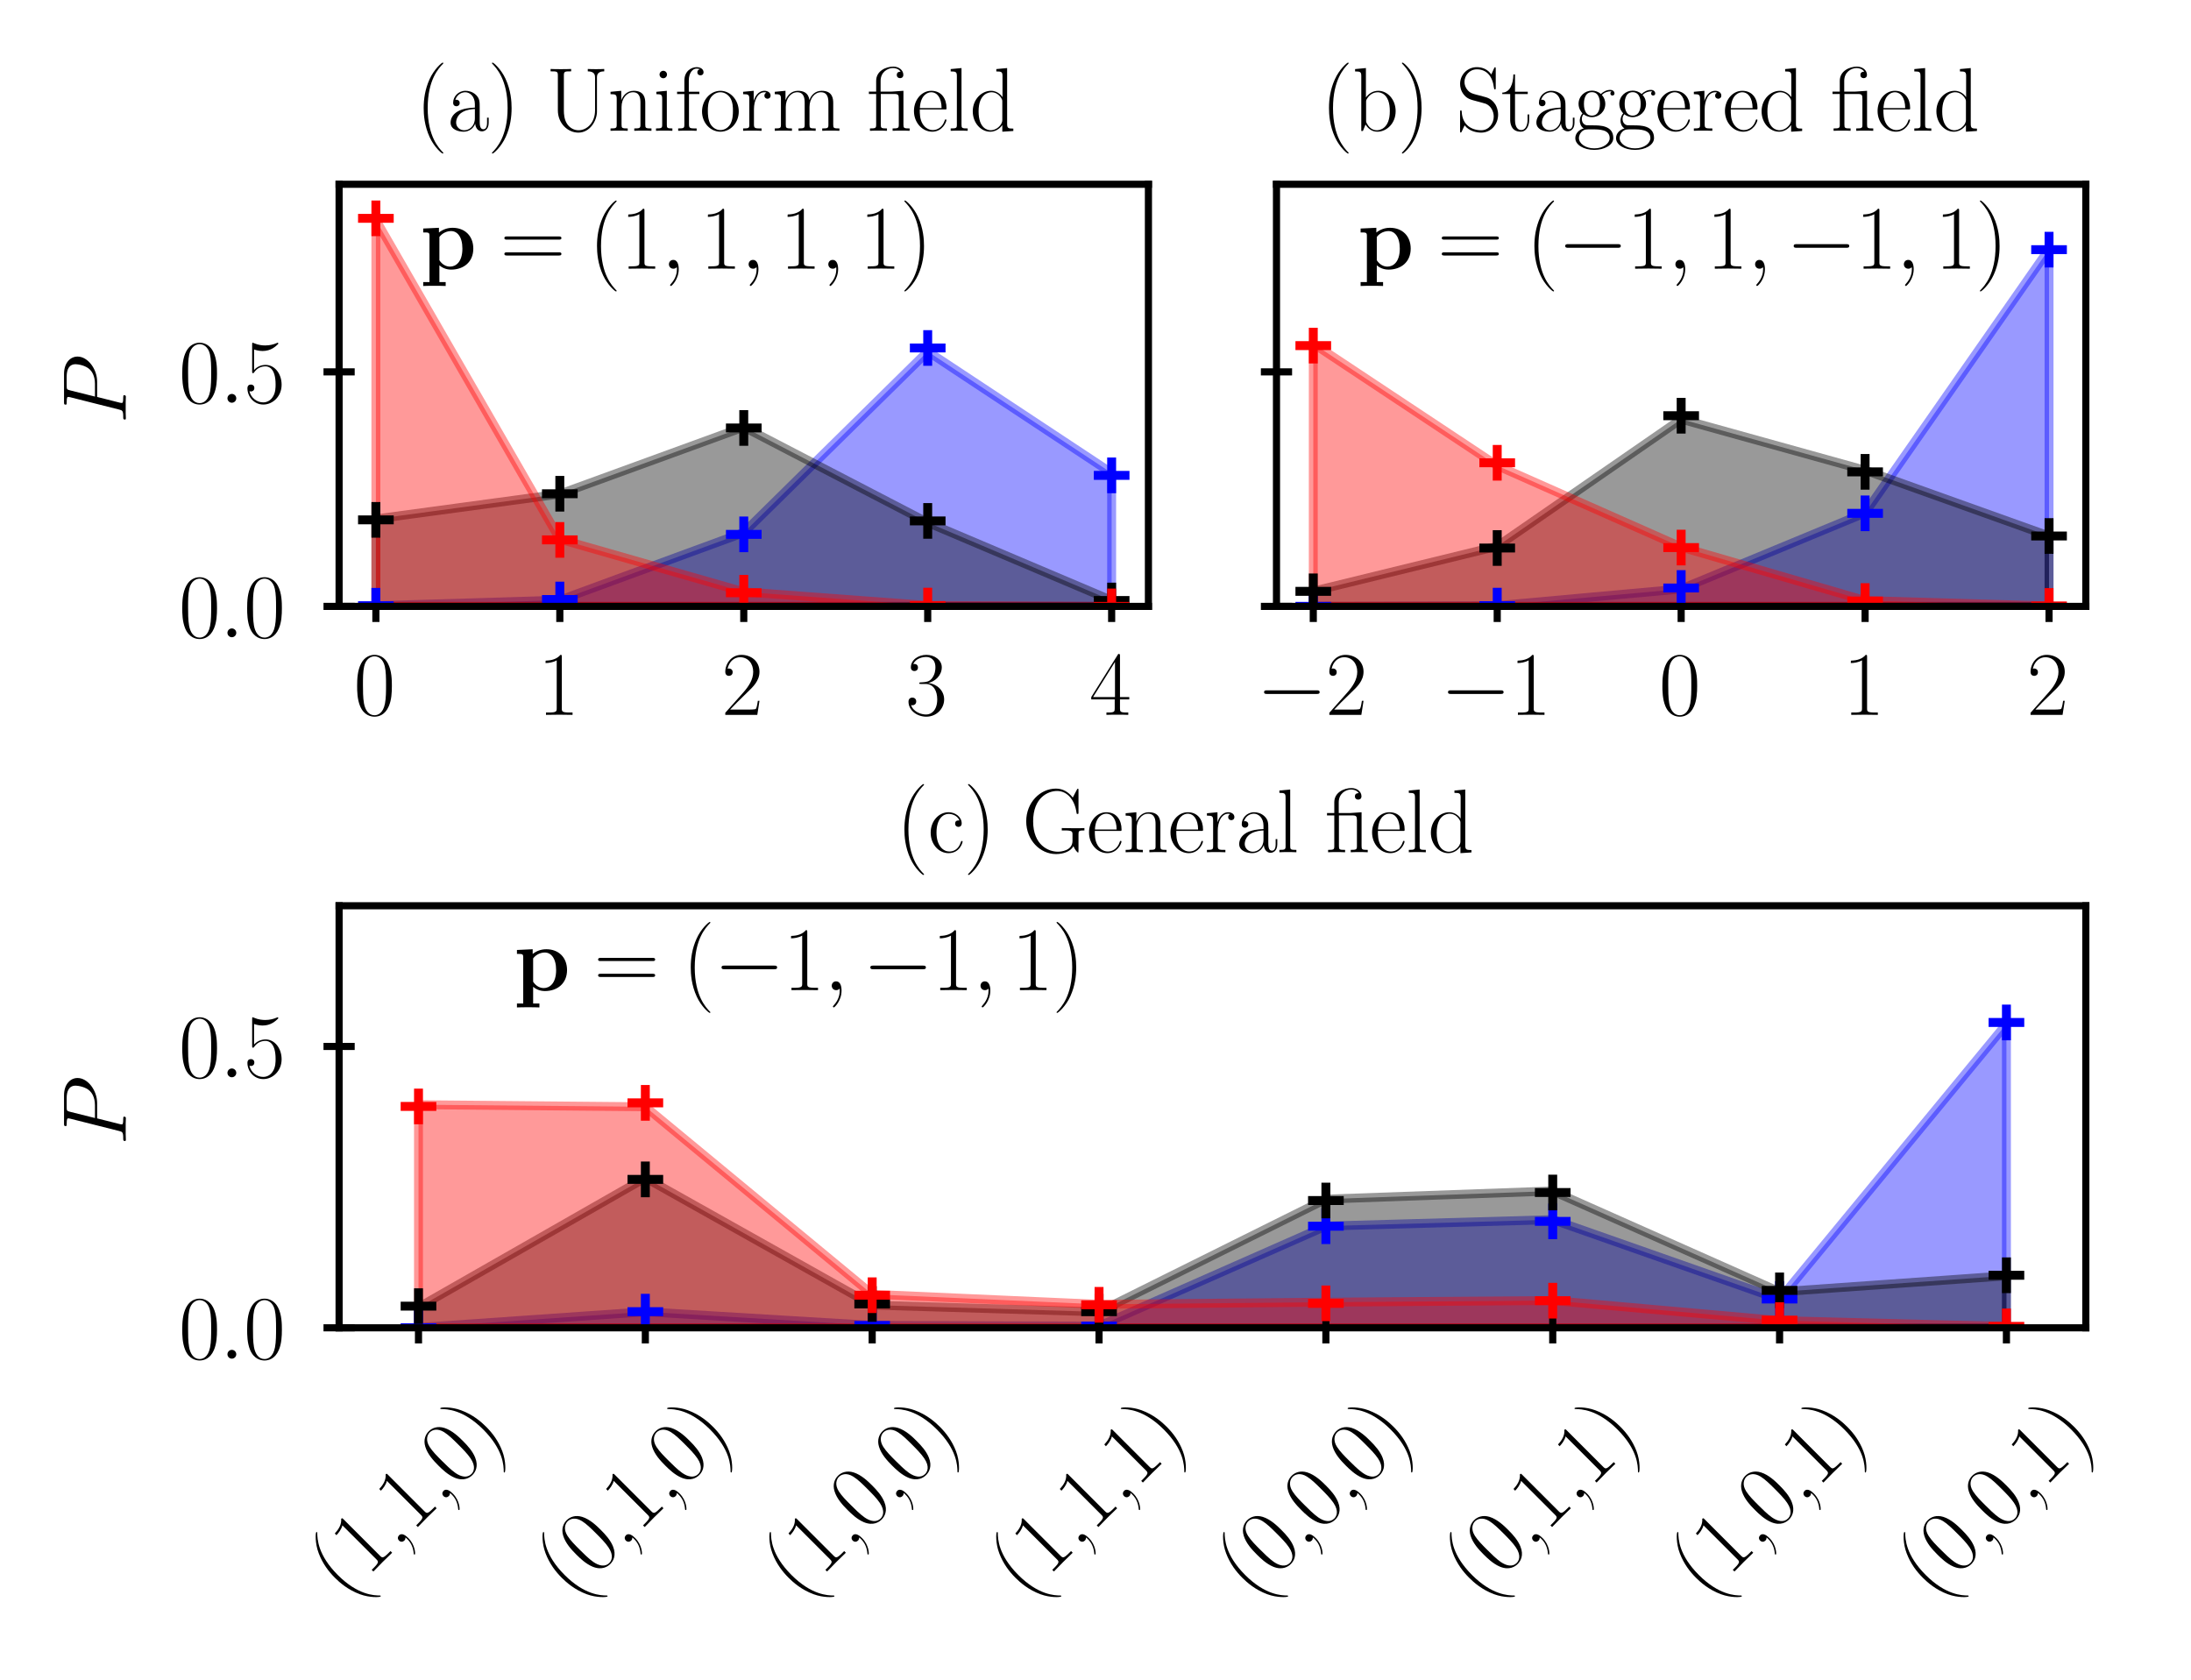 <?xml version="1.0" encoding="utf-8" standalone="no"?>
<!DOCTYPE svg PUBLIC "-//W3C//DTD SVG 1.1//EN"
  "http://www.w3.org/Graphics/SVG/1.1/DTD/svg11.dtd">
<svg xmlns:xlink="http://www.w3.org/1999/xlink" width="245.76pt" height="188.4pt" viewBox="0 0 245.76 188.4" xmlns="http://www.w3.org/2000/svg" version="1.1">
 <defs>
  <style type="text/css">*{stroke-linejoin: round; stroke-linecap: butt}</style>
 </defs>
 <g id="figure_1">
  <g id="patch_1">
   <path d="M 0 188.4 
L 245.76 188.4 
L 245.76 0 
L 0 0 
z
" style="fill: #ffffff"/>
  </g>
  <g id="axes_1">
   <g id="patch_2">
    <path d="M 38.036 68.019 
L 128.817 68.019 
L 128.817 20.672 
L 38.036 20.672 
z
" style="fill: #ffffff"/>
   </g>
   <g id="PolyCollection_1">
    <defs>
     <path id="mf059a225dd" d="M 42.162 -120.38 
L 42.162 -120.454 
L 62.794 -121.082 
L 83.427 -128.657 
L 104.059 -148.976 
L 124.691 -135.34 
L 124.691 -120.38 
L 124.691 -120.38 
L 104.059 -120.38 
L 83.427 -120.38 
L 62.794 -120.38 
L 42.162 -120.38 
z
" style="stroke: #0000ff; stroke-opacity: 0.4"/>
    </defs>
    <g clip-path="url(#pb26a8ac4cb)">
     <use xlink:href="#mf059a225dd" x="0" y="188.4" style="fill: #0000ff; fill-opacity: 0.4; stroke: #0000ff; stroke-opacity: 0.4"/>
    </g>
   </g>
   <g id="PolyCollection_2">
    <defs>
     <path id="mbe76b9f5d0" d="M 42.162 -120.38 
L 42.162 -130.191 
L 62.794 -132.985 
L 83.427 -140.499 
L 104.059 -129.787 
L 124.691 -121.046 
L 124.691 -120.38 
L 124.691 -120.38 
L 104.059 -120.38 
L 83.427 -120.38 
L 62.794 -120.38 
L 42.162 -120.38 
z
" style="stroke: #000000; stroke-opacity: 0.4"/>
    </defs>
    <g clip-path="url(#pb26a8ac4cb)">
     <use xlink:href="#mbe76b9f5d0" x="0" y="188.4" style="fill-opacity: 0.4; stroke: #000000; stroke-opacity: 0.4"/>
    </g>
   </g>
   <g id="PolyCollection_3">
    <defs>
     <path id="m9c0493f51b" d="M 42.162 -120.38 
L 42.162 -163.72 
L 62.794 -127.916 
L 83.427 -122.008 
L 104.059 -120.483 
L 124.691 -120.381 
L 124.691 -120.38 
L 124.691 -120.38 
L 104.059 -120.38 
L 83.427 -120.38 
L 62.794 -120.38 
L 42.162 -120.38 
z
" style="stroke: #ff0000; stroke-opacity: 0.4"/>
    </defs>
    <g clip-path="url(#pb26a8ac4cb)">
     <use xlink:href="#m9c0493f51b" x="0" y="188.4" style="fill: #ff0000; fill-opacity: 0.4; stroke: #ff0000; stroke-opacity: 0.4"/>
    </g>
   </g>
   <g id="matplotlib.axis_1">
    <g id="xtick_1">
     <g id="line2d_1">
      <defs>
       <path id="m33cc7477ae" d="M 0 1.75 
L 0 -1.75 
" style="stroke: #000000; stroke-width: 0.8"/>
      </defs>
      <g>
       <use xlink:href="#m33cc7477ae" x="42.162" y="68.019" style="stroke: #000000; stroke-width: 0.8"/>
      </g>
     </g>
     <g id="text_1">
      <!-- $\mathdefault{0}$ -->
      <g transform="translate(39.672 80.188)scale(0.1 -0.1)">
       <defs>
        <path id="CMR17-30" d="M 2688 2038 
C 2688 2430 2682 3099 2413 3613 
C 2176 4063 1798 4224 1466 4224 
C 1158 4224 768 4082 525 3620 
C 269 3137 243 2539 243 2038 
C 243 1671 250 1112 448 623 
C 723 -39 1216 -128 1466 -128 
C 1760 -128 2208 -7 2470 604 
C 2662 1048 2688 1568 2688 2038 
z
M 1466 -26 
C 1056 -26 813 328 723 816 
C 653 1196 653 1749 653 2109 
C 653 2604 653 3015 736 3407 
C 858 3954 1216 4121 1466 4121 
C 1728 4121 2067 3947 2189 3420 
C 2272 3054 2278 2623 2278 2109 
C 2278 1691 2278 1176 2202 797 
C 2067 96 1690 -26 1466 -26 
z
" transform="scale(0.016)"/>
       </defs>
       <use xlink:href="#CMR17-30" transform="scale(0.996)"/>
      </g>
     </g>
    </g>
    <g id="xtick_2">
     <g id="line2d_2">
      <g>
       <use xlink:href="#m33cc7477ae" x="62.794" y="68.019" style="stroke: #000000; stroke-width: 0.8"/>
      </g>
     </g>
     <g id="text_2">
      <!-- $\mathdefault{1}$ -->
      <g transform="translate(60.304 80.188)scale(0.1 -0.1)">
       <defs>
        <path id="CMR17-31" d="M 1702 4083 
C 1702 4217 1696 4224 1606 4224 
C 1357 3927 979 3833 621 3820 
C 602 3820 570 3820 563 3808 
C 557 3795 557 3782 557 3648 
C 755 3648 1088 3686 1344 3839 
L 1344 467 
C 1344 243 1331 166 781 166 
L 589 166 
L 589 0 
C 896 6 1216 12 1523 12 
C 1830 12 2150 6 2458 0 
L 2458 166 
L 2266 166 
C 1715 166 1702 236 1702 467 
L 1702 4083 
z
" transform="scale(0.016)"/>
       </defs>
       <use xlink:href="#CMR17-31" transform="scale(0.996)"/>
      </g>
     </g>
    </g>
    <g id="xtick_3">
     <g id="line2d_3">
      <g>
       <use xlink:href="#m33cc7477ae" x="83.427" y="68.019" style="stroke: #000000; stroke-width: 0.8"/>
      </g>
     </g>
     <g id="text_3">
      <!-- $\mathdefault{2}$ -->
      <g transform="translate(80.936 80.188)scale(0.1 -0.1)">
       <defs>
        <path id="CMR17-32" d="M 2669 990 
L 2554 990 
C 2490 537 2438 460 2413 422 
C 2381 371 1920 371 1830 371 
L 602 371 
C 832 620 1280 1073 1824 1596 
C 2214 1966 2669 2400 2669 3033 
C 2669 3788 2067 4224 1395 4224 
C 691 4224 262 3603 262 3027 
C 262 2777 448 2745 525 2745 
C 589 2745 781 2783 781 3007 
C 781 3206 614 3264 525 3264 
C 486 3264 448 3257 422 3244 
C 544 3788 915 4057 1306 4057 
C 1862 4057 2227 3616 2227 3033 
C 2227 2477 1901 1998 1536 1583 
L 262 147 
L 262 0 
L 2515 0 
L 2669 990 
z
" transform="scale(0.016)"/>
       </defs>
       <use xlink:href="#CMR17-32" transform="scale(0.996)"/>
      </g>
     </g>
    </g>
    <g id="xtick_4">
     <g id="line2d_4">
      <g>
       <use xlink:href="#m33cc7477ae" x="104.059" y="68.019" style="stroke: #000000; stroke-width: 0.8"/>
      </g>
     </g>
     <g id="text_4">
      <!-- $\mathdefault{3}$ -->
      <g transform="translate(101.568 80.188)scale(0.1 -0.1)">
       <defs>
        <path id="CMR17-33" d="M 1414 2176 
C 1984 2176 2234 1673 2234 1094 
C 2234 322 1824 25 1453 25 
C 1114 25 563 193 390 691 
C 422 678 454 678 486 678 
C 640 678 755 780 755 947 
C 755 1132 614 1216 486 1216 
C 378 1216 211 1164 211 927 
C 211 335 787 -128 1466 -128 
C 2176 -128 2720 432 2720 1087 
C 2720 1718 2208 2176 1600 2246 
C 2086 2347 2554 2776 2554 3353 
C 2554 3856 2048 4224 1472 4224 
C 890 4224 378 3862 378 3347 
C 378 3123 544 3084 627 3084 
C 762 3084 877 3167 877 3334 
C 877 3500 762 3584 627 3584 
C 602 3584 570 3584 544 3571 
C 730 3999 1235 4076 1459 4076 
C 1683 4076 2106 3966 2106 3347 
C 2106 3167 2080 2851 1862 2574 
C 1670 2329 1453 2316 1242 2297 
C 1210 2297 1062 2284 1037 2284 
C 992 2278 966 2272 966 2227 
C 966 2182 973 2176 1101 2176 
L 1414 2176 
z
" transform="scale(0.016)"/>
       </defs>
       <use xlink:href="#CMR17-33" transform="scale(0.996)"/>
      </g>
     </g>
    </g>
    <g id="xtick_5">
     <g id="line2d_5">
      <g>
       <use xlink:href="#m33cc7477ae" x="124.691" y="68.019" style="stroke: #000000; stroke-width: 0.8"/>
      </g>
     </g>
     <g id="text_5">
      <!-- $\mathdefault{4}$ -->
      <g transform="translate(122.2 80.188)scale(0.1 -0.1)">
       <defs>
        <path id="CMR17-34" d="M 2150 4147 
C 2150 4281 2144 4288 2029 4288 
L 128 1254 
L 128 1088 
L 1779 1088 
L 1779 460 
C 1779 230 1766 166 1318 166 
L 1197 166 
L 1197 0 
C 1402 12 1747 12 1965 12 
C 2182 12 2528 12 2733 0 
L 2733 166 
L 2611 166 
C 2163 166 2150 230 2150 460 
L 2150 1088 
L 2803 1088 
L 2803 1254 
L 2150 1254 
L 2150 4147 
z
M 1798 3723 
L 1798 1254 
L 256 1254 
L 1798 3723 
z
" transform="scale(0.016)"/>
       </defs>
       <use xlink:href="#CMR17-34" transform="scale(0.996)"/>
      </g>
     </g>
    </g>
   </g>
   <g id="matplotlib.axis_2">
    <g id="ytick_1">
     <g id="line2d_6">
      <defs>
       <path id="mbac6b573d6" d="M 1.75 0 
L -1.75 -0 
" style="stroke: #000000; stroke-width: 0.8"/>
      </defs>
      <g>
       <use xlink:href="#mbac6b573d6" x="38.036" y="68.019" style="stroke: #000000; stroke-width: 0.8"/>
      </g>
     </g>
     <g id="text_6">
      <!-- $\mathdefault{0.0}$ -->
      <g transform="translate(20.056 71.479)scale(0.1 -0.1)">
       <defs>
        <path id="CMMI12-3a" d="M 1178 307 
C 1178 492 1024 620 870 620 
C 685 620 557 467 557 313 
C 557 128 710 0 864 0 
C 1050 0 1178 153 1178 307 
z
" transform="scale(0.016)"/>
       </defs>
       <use xlink:href="#CMR17-30" transform="scale(0.996)"/>
       <use xlink:href="#CMMI12-3a" transform="translate(45.69 0)scale(0.996)"/>
       <use xlink:href="#CMR17-30" transform="translate(72.788 0)scale(0.996)"/>
      </g>
     </g>
    </g>
    <g id="ytick_2">
     <g id="line2d_7">
      <g>
       <use xlink:href="#mbac6b573d6" x="38.036" y="41.715" style="stroke: #000000; stroke-width: 0.8"/>
      </g>
     </g>
     <g id="text_7">
      <!-- $\mathdefault{0.5}$ -->
      <g transform="translate(20.056 45.175)scale(0.1 -0.1)">
       <defs>
        <path id="CMR17-35" d="M 730 3750 
C 794 3724 1056 3641 1325 3641 
C 1920 3641 2246 3961 2432 4140 
C 2432 4191 2432 4224 2394 4224 
C 2387 4224 2374 4224 2323 4198 
C 2099 4102 1837 4032 1517 4032 
C 1325 4032 1037 4055 723 4191 
C 653 4224 640 4224 634 4224 
C 602 4224 595 4217 595 4090 
L 595 2231 
C 595 2113 595 2080 659 2080 
C 691 2080 704 2093 736 2139 
C 941 2435 1222 2560 1542 2560 
C 1766 2560 2246 2415 2246 1293 
C 2246 1087 2246 716 2054 422 
C 1894 159 1645 25 1370 25 
C 947 25 518 319 403 812 
C 429 806 480 793 506 793 
C 589 793 749 838 749 1036 
C 749 1209 627 1280 506 1280 
C 358 1280 262 1190 262 1011 
C 262 454 704 -128 1382 -128 
C 2042 -128 2669 441 2669 1267 
C 2669 2054 2170 2662 1549 2662 
C 1222 2662 947 2540 730 2304 
L 730 3750 
z
" transform="scale(0.016)"/>
       </defs>
       <use xlink:href="#CMR17-30" transform="scale(0.996)"/>
       <use xlink:href="#CMMI12-3a" transform="translate(45.69 0)scale(0.996)"/>
       <use xlink:href="#CMR17-35" transform="translate(72.788 0)scale(0.996)"/>
      </g>
     </g>
    </g>
    <g id="text_8">
     <!-- $P$ -->
     <g transform="translate(14.118 47.544)rotate(-90)scale(0.1 -0.1)">
      <defs>
       <path id="CMMI12-50" d="M 1894 2022 
L 2970 2022 
C 3853 2022 4736 2673 4736 3400 
C 4736 3898 4314 4352 3507 4352 
L 1530 4352 
C 1408 4352 1350 4352 1350 4230 
C 1350 4166 1408 4166 1504 4166 
C 1894 4166 1894 4115 1894 4045 
C 1894 4032 1894 3994 1869 3898 
L 1005 471 
C 947 249 934 185 486 185 
C 365 185 301 185 301 70 
C 301 0 358 0 397 0 
C 518 0 646 12 768 12 
L 1517 12 
C 1638 12 1773 0 1894 0 
C 1946 0 2016 0 2016 121 
C 2016 185 1958 185 1862 185 
C 1478 185 1472 230 1472 293 
C 1472 325 1478 369 1485 401 
L 1894 2022 
z
M 2355 3917 
C 2413 4153 2438 4166 2688 4166 
L 3322 4166 
C 3802 4166 4198 4013 4198 3534 
C 4198 3369 4115 2826 3821 2533 
C 3712 2418 3405 2176 2822 2176 
L 1920 2176 
L 2355 3917 
z
" transform="scale(0.016)"/>
      </defs>
      <use xlink:href="#CMMI12-50" transform="scale(0.996)"/>
     </g>
    </g>
   </g>
   <g id="line2d_8">
    <defs>
     <path id="m1fe130c45f" d="M -2 0 
L 2 0 
M 0 2 
L 0 -2 
" style="stroke: #0000ff"/>
    </defs>
    <g clip-path="url(#pb26a8ac4cb)">
     <use xlink:href="#m1fe130c45f" x="42.162" y="67.946" style="fill: #0000ff; stroke: #0000ff"/>
     <use xlink:href="#m1fe130c45f" x="62.794" y="67.246" style="fill: #0000ff; stroke: #0000ff"/>
     <use xlink:href="#m1fe130c45f" x="83.427" y="59.941" style="fill: #0000ff; stroke: #0000ff"/>
     <use xlink:href="#m1fe130c45f" x="104.059" y="39.032" style="fill: #0000ff; stroke: #0000ff"/>
     <use xlink:href="#m1fe130c45f" x="124.691" y="53.323" style="fill: #0000ff; stroke: #0000ff"/>
    </g>
   </g>
   <g id="line2d_9">
    <defs>
     <path id="me89ec39d6c" d="M -2 0 
L 2 0 
M 0 2 
L 0 -2 
" style="stroke: #000000"/>
    </defs>
    <g clip-path="url(#pb26a8ac4cb)">
     <use xlink:href="#me89ec39d6c" x="42.162" y="58.313" style="stroke: #000000"/>
     <use xlink:href="#me89ec39d6c" x="62.794" y="55.383" style="stroke: #000000"/>
     <use xlink:href="#me89ec39d6c" x="83.427" y="48.005" style="stroke: #000000"/>
     <use xlink:href="#me89ec39d6c" x="104.059" y="58.432" style="stroke: #000000"/>
     <use xlink:href="#me89ec39d6c" x="124.691" y="67.357" style="stroke: #000000"/>
    </g>
   </g>
   <g id="line2d_10">
    <defs>
     <path id="m1c5ae52594" d="M -2 0 
L 2 0 
M 0 2 
L 0 -2 
" style="stroke: #ff0000"/>
    </defs>
    <g clip-path="url(#pb26a8ac4cb)">
     <use xlink:href="#m1c5ae52594" x="42.162" y="24.491" style="fill: #ff0000; stroke: #ff0000"/>
     <use xlink:href="#m1c5ae52594" x="62.794" y="60.56" style="fill: #ff0000; stroke: #ff0000"/>
     <use xlink:href="#m1c5ae52594" x="83.427" y="66.489" style="fill: #ff0000; stroke: #ff0000"/>
     <use xlink:href="#m1c5ae52594" x="104.059" y="67.93" style="fill: #ff0000; stroke: #ff0000"/>
     <use xlink:href="#m1c5ae52594" x="124.691" y="68.019" style="fill: #ff0000; stroke: #ff0000"/>
    </g>
   </g>
   <g id="patch_3">
    <path d="M 38.036 68.019 
L 38.036 20.672 
" style="fill: none; stroke: #000000; stroke-width: 0.8; stroke-linejoin: miter; stroke-linecap: square"/>
   </g>
   <g id="patch_4">
    <path d="M 128.817 68.019 
L 128.817 20.672 
" style="fill: none; stroke: #000000; stroke-width: 0.8; stroke-linejoin: miter; stroke-linecap: square"/>
   </g>
   <g id="patch_5">
    <path d="M 38.036 68.019 
L 128.817 68.019 
" style="fill: none; stroke: #000000; stroke-width: 0.8; stroke-linejoin: miter; stroke-linecap: square"/>
   </g>
   <g id="patch_6">
    <path d="M 38.036 20.672 
L 128.817 20.672 
" style="fill: none; stroke: #000000; stroke-width: 0.8; stroke-linejoin: miter; stroke-linecap: square"/>
   </g>
   <g id="text_9">
    <!-- $\mathbf{p} = (1, 1, 1, 1)$ -->
    <g transform="translate(47.114 30.141)scale(0.1 -0.1)">
     <defs>
      <path id="CMBX12-70" d="M 1805 -941 
L 1363 -941 
L 1363 237 
C 1523 96 1805 -64 2189 -64 
C 3066 -64 3750 470 3750 1414 
C 3750 2306 3155 2880 2291 2880 
C 1914 2880 1587 2751 1331 2546 
L 1331 2880 
L 224 2828 
L 224 2552 
C 621 2552 666 2552 666 2300 
L 666 -941 
L 224 -941 
L 224 -1216 
C 371 -1204 832 -1204 1011 -1204 
C 1190 -1204 1658 -1204 1805 -1216 
L 1805 -941 
z
M 1363 2235 
C 1600 2546 1939 2649 2189 2649 
C 2605 2649 2982 2268 2982 1414 
C 2982 476 2522 147 2112 147 
C 1837 147 1562 289 1363 593 
L 1363 2235 
z
" transform="scale(0.016)"/>
      <path id="CMR17-3d" d="M 4115 2048 
C 4211 2048 4307 2048 4307 2156 
C 4307 2272 4198 2272 4090 2272 
L 512 2272 
C 403 2272 294 2272 294 2156 
C 294 2048 390 2048 486 2048 
L 4115 2048 
z
M 4090 927 
C 4198 927 4307 927 4307 1043 
C 4307 1152 4211 1152 4115 1152 
L 486 1152 
C 390 1152 294 1152 294 1043 
C 294 927 403 927 512 927 
L 4090 927 
z
" transform="scale(0.016)"/>
      <path id="CMR17-28" d="M 1958 -1562 
C 1958 -1556 1958 -1543 1939 -1524 
C 1645 -1223 858 -403 858 1596 
C 858 3595 1632 4408 1946 4729 
C 1946 4735 1958 4748 1958 4767 
C 1958 4787 1939 4800 1914 4800 
C 1843 4800 1299 4325 986 3620 
C 666 2909 576 2218 576 1603 
C 576 1141 621 360 1005 -467 
C 1312 -1133 1837 -1600 1914 -1600 
C 1946 -1600 1958 -1588 1958 -1562 
z
" transform="scale(0.016)"/>
      <path id="CMMI12-3b" d="M 1248 -26 
C 1248 345 1126 620 864 620 
C 659 620 557 454 557 313 
C 557 172 653 0 870 0 
C 954 0 1024 25 1082 83 
C 1094 96 1101 96 1107 96 
C 1120 96 1120 6 1120 -26 
C 1120 -233 1082 -642 710 -1051 
C 640 -1127 640 -1140 640 -1152 
C 640 -1184 672 -1216 704 -1216 
C 755 -1216 1248 -749 1248 -26 
z
" transform="scale(0.016)"/>
      <path id="CMR17-29" d="M 1683 1596 
C 1683 2057 1638 2839 1254 3665 
C 947 4332 422 4800 346 4800 
C 326 4800 301 4793 301 4761 
C 301 4748 307 4742 314 4729 
C 621 4408 1402 3595 1402 1603 
C 1402 -396 627 -1210 314 -1530 
C 307 -1543 301 -1549 301 -1562 
C 301 -1594 326 -1600 346 -1600 
C 416 -1600 960 -1127 1274 -422 
C 1594 289 1683 981 1683 1596 
z
" transform="scale(0.016)"/>
     </defs>
     <use xlink:href="#CMBX12-70" transform="scale(0.996)"/>
     <use xlink:href="#CMR17-3d" transform="translate(89.941 0)scale(0.996)"/>
     <use xlink:href="#CMR17-28" transform="translate(189.329 0)scale(0.996)"/>
     <use xlink:href="#CMR17-31" transform="translate(224.61 0)scale(0.996)"/>
     <use xlink:href="#CMMI12-3b" transform="translate(270.301 0)scale(0.996)"/>
     <use xlink:href="#CMR17-31" transform="translate(314.002 0)scale(0.996)"/>
     <use xlink:href="#CMMI12-3b" transform="translate(359.693 0)scale(0.996)"/>
     <use xlink:href="#CMR17-31" transform="translate(403.394 0)scale(0.996)"/>
     <use xlink:href="#CMMI12-3b" transform="translate(449.085 0)scale(0.996)"/>
     <use xlink:href="#CMR17-31" transform="translate(492.786 0)scale(0.996)"/>
     <use xlink:href="#CMR17-29" transform="translate(538.477 0)scale(0.996)"/>
    </g>
   </g>
   <g id="text_10">
    <!-- (a) Uniform field -->
    <g transform="translate(46.606 14.672)scale(0.1 -0.1)">
     <defs>
      <path id="CMR17-61" d="M 2304 1656 
C 2304 2048 2304 2275 2035 2534 
C 1798 2751 1523 2816 1306 2816 
C 800 2816 435 2408 435 1977 
C 435 1740 627 1728 666 1728 
C 749 1728 896 1779 896 1958 
C 896 2118 774 2188 666 2188 
C 640 2188 608 2182 589 2176 
C 723 2594 1069 2713 1293 2713 
C 1613 2713 1965 2421 1965 1875 
L 1965 1632 
C 1587 1619 1133 1568 774 1373 
C 371 1147 256 822 256 576 
C 256 77 832 -64 1171 -64 
C 1523 -64 1850 135 1990 505 
C 2003 219 2182 -39 2464 -39 
C 2598 -39 2938 51 2938 563 
L 2938 926 
L 2822 926 
L 2822 557 
C 2822 161 2650 109 2566 109 
C 2304 109 2304 446 2304 732 
L 2304 1656 
z
M 1965 887 
C 1965 323 1568 38 1216 38 
C 896 38 646 278 646 576 
C 646 771 730 1114 1101 1322 
C 1408 1497 1760 1523 1965 1536 
L 1965 887 
z
" transform="scale(0.016)"/>
      <path id="CMR17-55" d="M 3456 1442 
C 3456 583 2899 38 2291 38 
C 1965 38 1670 211 1491 480 
C 1286 788 1261 1185 1261 1410 
L 1261 3897 
C 1261 4185 1331 4185 1773 4185 
L 1773 4352 
C 1587 4339 1248 4339 1050 4339 
C 851 4339 512 4339 326 4352 
L 326 4185 
C 768 4185 838 4185 838 3897 
L 838 1442 
C 838 519 1536 -128 2278 -128 
C 3110 -128 3590 724 3590 1352 
L 3590 3788 
C 3590 4147 3917 4185 4102 4185 
L 4102 4352 
C 3955 4339 3686 4339 3526 4339 
C 3366 4339 3091 4339 2944 4352 
L 2944 4185 
C 3456 4185 3456 3884 3456 3724 
L 3456 1442 
z
" transform="scale(0.016)"/>
      <path id="CMR17-6e" d="M 2656 1954 
C 2656 2282 2592 2816 1837 2816 
C 1331 2816 1069 2424 973 2166 
L 966 2166 
L 966 2816 
L 211 2745 
L 211 2578 
C 589 2578 646 2540 646 2231 
L 646 443 
C 646 198 621 166 211 166 
L 211 0 
C 365 12 646 12 813 12 
C 979 12 1267 12 1421 0 
L 1421 166 
C 1011 166 986 192 986 443 
L 986 1678 
C 986 2269 1344 2713 1792 2713 
C 2266 2713 2317 2289 2317 1980 
L 2317 443 
C 2317 198 2291 166 1882 166 
L 1882 0 
C 2035 12 2317 12 2483 12 
C 2650 12 2938 12 3091 0 
L 3091 166 
C 2682 166 2656 192 2656 443 
L 2656 1954 
z
" transform="scale(0.016)"/>
      <path id="CMR17-69" d="M 992 3961 
C 992 4102 877 4224 730 4224 
C 589 4224 467 4108 467 3961 
C 467 3820 582 3699 730 3699 
C 870 3699 992 3814 992 3961 
z
M 243 2745 
L 243 2579 
C 602 2579 653 2540 653 2231 
L 653 443 
C 653 198 627 166 218 166 
L 218 0 
C 371 12 646 12 806 12 
C 960 12 1222 12 1370 0 
L 1370 166 
C 992 166 979 205 979 436 
L 979 2816 
L 243 2745 
z
" transform="scale(0.016)"/>
      <path id="CMR17-66" d="M 979 2585 
L 1709 2585 
L 1709 2752 
L 966 2752 
L 966 3539 
C 966 4076 1235 4377 1510 4377 
C 1594 4377 1690 4363 1754 4339 
C 1702 4326 1568 4281 1568 4121 
C 1568 3955 1696 3904 1786 3904 
C 1875 3904 2003 3955 2003 4121 
C 2003 4353 1773 4480 1517 4480 
C 1152 4480 653 4211 653 3526 
L 653 2752 
L 141 2752 
L 141 2585 
L 653 2585 
L 653 441 
C 653 198 627 166 218 166 
L 218 0 
C 371 12 666 12 832 12 
C 1018 12 1344 12 1517 0 
L 1517 166 
C 1056 166 979 166 979 454 
L 979 2585 
z
" transform="scale(0.016)"/>
      <path id="CMR17-6f" d="M 2758 1356 
C 2758 2176 2163 2816 1466 2816 
C 768 2816 173 2176 173 1356 
C 173 550 768 -64 1466 -64 
C 2163 -64 2758 550 2758 1356 
z
M 1466 51 
C 1165 51 909 230 762 480 
C 602 768 582 1126 582 1408 
C 582 1676 595 2009 762 2297 
C 890 2508 1139 2713 1466 2713 
C 1754 2713 1997 2553 2150 2329 
C 2349 2028 2349 1606 2349 1408 
C 2349 1158 2336 774 2163 467 
C 1984 172 1709 51 1466 51 
z
" transform="scale(0.016)"/>
      <path id="CMR17-72" d="M 960 1517 
C 960 2134 1222 2713 1702 2713 
C 1747 2713 1792 2707 1837 2687 
C 1837 2687 1696 2642 1696 2475 
C 1696 2321 1818 2257 1914 2257 
C 1990 2257 2131 2302 2131 2482 
C 2131 2687 1926 2816 1709 2816 
C 1222 2816 1011 2340 947 2115 
L 941 2115 
L 941 2816 
L 198 2745 
L 198 2578 
C 576 2578 634 2540 634 2231 
L 634 443 
C 634 198 608 166 198 166 
L 198 0 
C 352 12 646 12 813 12 
C 998 12 1325 12 1498 0 
L 1498 166 
C 1037 166 960 166 960 455 
L 960 1517 
z
" transform="scale(0.016)"/>
      <path id="CMR17-6d" d="M 4326 1954 
C 4326 2276 4269 2816 3507 2816 
C 3072 2816 2771 2520 2656 2173 
L 2650 2173 
C 2573 2700 2195 2816 1837 2816 
C 1331 2816 1069 2424 973 2166 
L 966 2166 
L 966 2816 
L 211 2745 
L 211 2578 
C 589 2578 646 2540 646 2231 
L 646 443 
C 646 198 621 166 211 166 
L 211 0 
C 365 12 646 12 813 12 
C 979 12 1267 12 1421 0 
L 1421 166 
C 1011 166 986 192 986 443 
L 986 1678 
C 986 2269 1344 2713 1792 2713 
C 2266 2713 2317 2289 2317 1980 
L 2317 443 
C 2317 198 2291 166 1882 166 
L 1882 0 
C 2035 12 2317 12 2483 12 
C 2650 12 2938 12 3091 0 
L 3091 166 
C 2682 166 2656 192 2656 443 
L 2656 1678 
C 2656 2269 3014 2713 3462 2713 
C 3936 2713 3987 2289 3987 1980 
L 3987 443 
C 3987 198 3962 166 3552 166 
L 3552 0 
C 3706 12 3987 12 4154 12 
C 4320 12 4608 12 4762 0 
L 4762 166 
C 4352 166 4326 192 4326 443 
L 4326 1954 
z
" transform="scale(0.016)"/>
      <path id="CMR17-c" d="M 2554 2816 
C 2400 2809 1926 2777 1805 2764 
C 1766 2758 1754 2758 1677 2758 
L 947 2758 
L 947 3517 
C 947 4127 1434 4416 1818 4416 
C 1939 4416 2214 4383 2355 4160 
C 2291 4160 2086 4160 2086 3935 
C 2086 3782 2189 3705 2317 3705 
C 2432 3705 2547 3769 2547 3942 
C 2547 4265 2240 4518 1843 4518 
C 1338 4518 634 4225 634 3517 
L 634 2758 
L 122 2758 
L 122 2591 
L 634 2591 
L 634 442 
C 634 198 608 166 198 166 
L 198 0 
C 352 12 634 12 794 12 
C 960 12 1242 12 1395 0 
L 1395 166 
C 986 166 960 192 960 442 
L 960 2591 
L 1901 2591 
C 2176 2591 2227 2534 2227 2251 
L 2227 442 
C 2227 198 2202 166 1792 166 
L 1792 0 
C 1946 12 2227 12 2387 12 
C 2554 12 2835 12 2989 0 
L 2989 166 
C 2579 166 2554 192 2554 442 
L 2554 2816 
z
" transform="scale(0.016)"/>
      <path id="CMR17-65" d="M 2438 1503 
C 2464 1529 2464 1542 2464 1606 
C 2464 2251 2118 2816 1389 2816 
C 710 2816 173 2175 173 1394 
C 173 554 781 -64 1459 -64 
C 2176 -64 2458 619 2458 755 
C 2458 800 2419 800 2406 800 
C 2362 800 2355 787 2330 709 
C 2189 270 1837 51 1504 51 
C 1229 51 954 206 781 490 
C 582 819 582 1200 582 1503 
L 2438 1503 
z
M 589 1600 
C 634 2511 1126 2713 1382 2713 
C 1818 2713 2112 2308 2118 1600 
L 589 1600 
z
" transform="scale(0.016)"/>
      <path id="CMR17-6c" d="M 979 4416 
L 218 4345 
L 218 4179 
C 595 4179 653 4141 653 3835 
L 653 439 
C 653 198 627 166 218 166 
L 218 0 
C 371 12 653 12 813 12 
C 979 12 1261 12 1414 0 
L 1414 166 
C 1005 166 979 191 979 439 
L 979 4416 
z
" transform="scale(0.016)"/>
      <path id="CMR17-64" d="M 1869 4345 
L 1869 4179 
C 2246 4179 2304 4141 2304 3843 
L 2304 2371 
C 2278 2403 2016 2816 1498 2816 
C 845 2816 211 2228 211 1376 
C 211 529 806 -64 1434 -64 
C 1978 -64 2259 361 2291 406 
L 2291 -64 
L 3066 -13 
L 3066 154 
C 2688 154 2630 193 2630 503 
L 2630 4416 
L 1869 4345 
z
M 2291 762 
C 2291 568 2176 393 2029 264 
C 1811 70 1594 38 1472 38 
C 1286 38 621 135 621 1369 
C 621 2636 1363 2713 1530 2713 
C 1824 2713 2061 2545 2208 2313 
C 2291 2177 2291 2157 2291 2041 
L 2291 762 
z
" transform="scale(0.016)"/>
     </defs>
     <use xlink:href="#CMR17-28" transform="scale(0.996)"/>
     <use xlink:href="#CMR17-61" transform="translate(35.281 0)scale(0.996)"/>
     <use xlink:href="#CMR17-29" transform="translate(80.971 0)scale(0.996)"/>
     <use xlink:href="#CMR17-55" transform="translate(146.328 0)scale(0.996)"/>
     <use xlink:href="#CMR17-6e" transform="translate(215.4 0)scale(0.996)"/>
     <use xlink:href="#CMR17-69" transform="translate(266.296 0)scale(0.996)"/>
     <use xlink:href="#CMR17-66" transform="translate(291.167 0)scale(0.996)"/>
     <use xlink:href="#CMR17-6f" transform="translate(318.64 0)scale(0.996)"/>
     <use xlink:href="#CMR17-72" transform="translate(364.331 0)scale(0.996)"/>
     <use xlink:href="#CMR17-6d" transform="translate(399.612 0)scale(0.996)"/>
     <use xlink:href="#CMR17-c" transform="translate(506.607 0)scale(0.996)"/>
     <use xlink:href="#CMR17-65" transform="translate(556.349 0)scale(0.996)"/>
     <use xlink:href="#CMR17-6c" transform="translate(596.835 0)scale(0.996)"/>
     <use xlink:href="#CMR17-64" transform="translate(621.706 0)scale(0.996)"/>
    </g>
   </g>
  </g>
  <g id="axes_2">
   <g id="patch_7">
    <path d="M 143.181 68.019 
L 233.963 68.019 
L 233.963 20.672 
L 143.181 20.672 
z
" style="fill: #ffffff"/>
   </g>
   <g id="PolyCollection_4">
    <defs>
     <path id="m3aa6e05558" d="M 147.308 -120.38 
L 147.308 -120.383 
L 167.94 -120.465 
L 188.572 -122.333 
L 209.205 -130.873 
L 229.837 -160.454 
L 229.837 -120.38 
L 229.837 -120.38 
L 209.205 -120.38 
L 188.572 -120.38 
L 167.94 -120.38 
L 147.308 -120.38 
z
" style="stroke: #0000ff; stroke-opacity: 0.4"/>
    </defs>
    <g clip-path="url(#p75f28d1c49)">
     <use xlink:href="#m3aa6e05558" x="0" y="188.4" style="fill: #0000ff; fill-opacity: 0.4; stroke: #0000ff; stroke-opacity: 0.4"/>
    </g>
   </g>
   <g id="PolyCollection_5">
    <defs>
     <path id="mc97baa9393" d="M 147.308 -120.38 
L 147.308 -122.084 
L 167.94 -127.124 
L 188.572 -141.381 
L 209.205 -135.649 
L 229.837 -128.272 
L 229.837 -120.38 
L 229.837 -120.38 
L 209.205 -120.38 
L 188.572 -120.38 
L 167.94 -120.38 
L 147.308 -120.38 
z
" style="stroke: #000000; stroke-opacity: 0.4"/>
    </defs>
    <g clip-path="url(#p75f28d1c49)">
     <use xlink:href="#mc97baa9393" x="0" y="188.4" style="fill-opacity: 0.4; stroke: #000000; stroke-opacity: 0.4"/>
    </g>
   </g>
   <g id="PolyCollection_6">
    <defs>
     <path id="mf1b20ad78c" d="M 147.308 -120.38 
L 147.308 -149.848 
L 167.94 -136.167 
L 188.572 -127.033 
L 209.205 -121.035 
L 229.837 -120.426 
L 229.837 -120.38 
L 229.837 -120.38 
L 209.205 -120.38 
L 188.572 -120.38 
L 167.94 -120.38 
L 147.308 -120.38 
z
" style="stroke: #ff0000; stroke-opacity: 0.4"/>
    </defs>
    <g clip-path="url(#p75f28d1c49)">
     <use xlink:href="#mf1b20ad78c" x="0" y="188.4" style="fill: #ff0000; fill-opacity: 0.4; stroke: #ff0000; stroke-opacity: 0.4"/>
    </g>
   </g>
   <g id="matplotlib.axis_3">
    <g id="xtick_6">
     <g id="line2d_11">
      <g>
       <use xlink:href="#m33cc7477ae" x="147.308" y="68.019" style="stroke: #000000; stroke-width: 0.8"/>
      </g>
     </g>
     <g id="text_11">
      <!-- $\mathdefault{−2}$ -->
      <g transform="translate(140.943 80.188)scale(0.1 -0.1)">
       <defs>
        <path id="CMSY10-0" d="M 4218 1472 
C 4326 1472 4442 1472 4442 1600 
C 4442 1728 4326 1728 4218 1728 
L 755 1728 
C 646 1728 531 1728 531 1600 
C 531 1472 646 1472 755 1472 
L 4218 1472 
z
" transform="scale(0.016)"/>
       </defs>
       <use xlink:href="#CMSY10-0" transform="scale(0.996)"/>
       <use xlink:href="#CMR17-32" transform="translate(77.487 0)scale(0.996)"/>
      </g>
     </g>
    </g>
    <g id="xtick_7">
     <g id="line2d_12">
      <g>
       <use xlink:href="#m33cc7477ae" x="167.94" y="68.019" style="stroke: #000000; stroke-width: 0.8"/>
      </g>
     </g>
     <g id="text_12">
      <!-- $\mathdefault{−1}$ -->
      <g transform="translate(161.575 80.188)scale(0.1 -0.1)">
       <use xlink:href="#CMSY10-0" transform="scale(0.996)"/>
       <use xlink:href="#CMR17-31" transform="translate(77.487 0)scale(0.996)"/>
      </g>
     </g>
    </g>
    <g id="xtick_8">
     <g id="line2d_13">
      <g>
       <use xlink:href="#m33cc7477ae" x="188.572" y="68.019" style="stroke: #000000; stroke-width: 0.8"/>
      </g>
     </g>
     <g id="text_13">
      <!-- $\mathdefault{0}$ -->
      <g transform="translate(186.082 80.188)scale(0.1 -0.1)">
       <use xlink:href="#CMR17-30" transform="scale(0.996)"/>
      </g>
     </g>
    </g>
    <g id="xtick_9">
     <g id="line2d_14">
      <g>
       <use xlink:href="#m33cc7477ae" x="209.205" y="68.019" style="stroke: #000000; stroke-width: 0.8"/>
      </g>
     </g>
     <g id="text_14">
      <!-- $\mathdefault{1}$ -->
      <g transform="translate(206.714 80.188)scale(0.1 -0.1)">
       <use xlink:href="#CMR17-31" transform="scale(0.996)"/>
      </g>
     </g>
    </g>
    <g id="xtick_10">
     <g id="line2d_15">
      <g>
       <use xlink:href="#m33cc7477ae" x="229.837" y="68.019" style="stroke: #000000; stroke-width: 0.8"/>
      </g>
     </g>
     <g id="text_15">
      <!-- $\mathdefault{2}$ -->
      <g transform="translate(227.346 80.188)scale(0.1 -0.1)">
       <use xlink:href="#CMR17-32" transform="scale(0.996)"/>
      </g>
     </g>
    </g>
   </g>
   <g id="matplotlib.axis_4">
    <g id="ytick_3">
     <g id="line2d_16">
      <g>
       <use xlink:href="#mbac6b573d6" x="143.181" y="68.019" style="stroke: #000000; stroke-width: 0.8"/>
      </g>
     </g>
    </g>
    <g id="ytick_4">
     <g id="line2d_17">
      <g>
       <use xlink:href="#mbac6b573d6" x="143.181" y="41.715" style="stroke: #000000; stroke-width: 0.8"/>
      </g>
     </g>
    </g>
   </g>
   <g id="line2d_18">
    <g clip-path="url(#p75f28d1c49)">
     <use xlink:href="#m1fe130c45f" x="147.308" y="68.014" style="fill: #0000ff; stroke: #0000ff"/>
     <use xlink:href="#m1fe130c45f" x="167.94" y="67.935" style="fill: #0000ff; stroke: #0000ff"/>
     <use xlink:href="#m1fe130c45f" x="188.572" y="65.955" style="fill: #0000ff; stroke: #0000ff"/>
     <use xlink:href="#m1fe130c45f" x="209.205" y="57.582" style="fill: #0000ff; stroke: #0000ff"/>
     <use xlink:href="#m1fe130c45f" x="229.837" y="28.003" style="fill: #0000ff; stroke: #0000ff"/>
    </g>
   </g>
   <g id="line2d_19">
    <g clip-path="url(#p75f28d1c49)">
     <use xlink:href="#me89ec39d6c" x="147.308" y="66.333" style="stroke: #000000"/>
     <use xlink:href="#me89ec39d6c" x="167.94" y="61.472" style="stroke: #000000"/>
     <use xlink:href="#me89ec39d6c" x="188.572" y="46.632" style="stroke: #000000"/>
     <use xlink:href="#me89ec39d6c" x="209.205" y="52.929" style="stroke: #000000"/>
     <use xlink:href="#me89ec39d6c" x="229.837" y="60.123" style="stroke: #000000"/>
    </g>
   </g>
   <g id="line2d_20">
    <g clip-path="url(#p75f28d1c49)">
     <use xlink:href="#m1c5ae52594" x="147.308" y="38.767" style="fill: #ff0000; stroke: #ff0000"/>
     <use xlink:href="#m1c5ae52594" x="167.94" y="51.911" style="fill: #ff0000; stroke: #ff0000"/>
     <use xlink:href="#m1c5ae52594" x="188.572" y="61.422" style="fill: #ff0000; stroke: #ff0000"/>
     <use xlink:href="#m1c5ae52594" x="209.205" y="67.42" style="fill: #ff0000; stroke: #ff0000"/>
     <use xlink:href="#m1c5ae52594" x="229.837" y="67.969" style="fill: #ff0000; stroke: #ff0000"/>
    </g>
   </g>
   <g id="patch_8">
    <path d="M 143.181 68.019 
L 143.181 20.672 
" style="fill: none; stroke: #000000; stroke-width: 0.8; stroke-linejoin: miter; stroke-linecap: square"/>
   </g>
   <g id="patch_9">
    <path d="M 233.963 68.019 
L 233.963 20.672 
" style="fill: none; stroke: #000000; stroke-width: 0.8; stroke-linejoin: miter; stroke-linecap: square"/>
   </g>
   <g id="patch_10">
    <path d="M 143.181 68.019 
L 233.963 68.019 
" style="fill: none; stroke: #000000; stroke-width: 0.8; stroke-linejoin: miter; stroke-linecap: square"/>
   </g>
   <g id="patch_11">
    <path d="M 143.181 20.672 
L 233.963 20.672 
" style="fill: none; stroke: #000000; stroke-width: 0.8; stroke-linejoin: miter; stroke-linecap: square"/>
   </g>
   <g id="text_16">
    <!-- $\mathbf{p} = (-1, 1, -1, 1)$ -->
    <g transform="translate(152.26 30.141)scale(0.1 -0.1)">
     <use xlink:href="#CMBX12-70" transform="scale(0.996)"/>
     <use xlink:href="#CMR17-3d" transform="translate(89.941 0)scale(0.996)"/>
     <use xlink:href="#CMR17-28" transform="translate(189.329 0)scale(0.996)"/>
     <use xlink:href="#CMSY10-0" transform="translate(224.61 0)scale(0.996)"/>
     <use xlink:href="#CMR17-31" transform="translate(302.098 0)scale(0.996)"/>
     <use xlink:href="#CMMI12-3b" transform="translate(347.788 0)scale(0.996)"/>
     <use xlink:href="#CMR17-31" transform="translate(391.49 0)scale(0.996)"/>
     <use xlink:href="#CMMI12-3b" transform="translate(437.18 0)scale(0.996)"/>
     <use xlink:href="#CMSY10-0" transform="translate(480.882 0)scale(0.996)"/>
     <use xlink:href="#CMR17-31" transform="translate(558.369 0)scale(0.996)"/>
     <use xlink:href="#CMMI12-3b" transform="translate(604.06 0)scale(0.996)"/>
     <use xlink:href="#CMR17-31" transform="translate(647.761 0)scale(0.996)"/>
     <use xlink:href="#CMR17-29" transform="translate(693.452 0)scale(0.996)"/>
    </g>
   </g>
   <g id="text_17">
    <!-- (b) Staggered field -->
    <g transform="translate(148.154 14.672)scale(0.1 -0.1)">
     <defs>
      <path id="CMR17-62" d="M 960 4416 
L 198 4345 
L 198 4179 
C 576 4179 634 4141 634 3843 
L 634 -13 
L 749 -13 
L 934 445 
C 1120 141 1395 -64 1766 -64 
C 2406 -64 3053 503 3053 1382 
C 3053 2209 2477 2816 1830 2816 
C 1434 2816 1152 2603 960 2351 
L 960 4416 
z
M 973 2022 
C 973 2138 973 2157 1062 2293 
C 1312 2681 1670 2713 1792 2713 
C 1984 2713 2643 2610 2643 1388 
C 2643 109 1888 38 1734 38 
C 1536 38 1248 115 1043 490 
C 973 613 973 626 973 742 
L 973 2022 
z
" transform="scale(0.016)"/>
      <path id="CMR17-53" d="M 2803 4351 
C 2803 4467 2797 4473 2758 4473 
C 2720 4473 2707 4447 2682 4390 
L 2490 3965 
C 2246 4320 1875 4480 1472 4480 
C 819 4480 294 3958 294 3301 
C 294 3101 339 2817 557 2546 
C 794 2250 1018 2198 1530 2063 
C 1722 2011 2042 1927 2106 1901 
C 2470 1747 2662 1360 2662 999 
C 2662 534 2336 38 1779 38 
C 1094 38 454 425 410 1328 
C 403 1431 397 1437 352 1437 
C 301 1437 294 1431 294 1302 
L 294 0 
C 294 -116 301 -122 339 -122 
C 384 -122 397 -90 486 109 
C 493 128 493 141 614 386 
C 934 -39 1472 -128 1779 -128 
C 2477 -128 2970 457 2970 1141 
C 2970 1476 2848 1734 2778 1850 
C 2509 2263 2221 2340 1914 2417 
C 1869 2437 1856 2437 1498 2527 
C 1152 2617 1005 2662 845 2836 
C 666 3036 602 3243 602 3449 
C 602 3868 934 4326 1478 4326 
C 2157 4326 2579 3842 2675 3036 
C 2694 2920 2701 2914 2746 2914 
C 2803 2914 2803 2933 2803 3043 
L 2803 4351 
z
" transform="scale(0.016)"/>
      <path id="CMR17-74" d="M 966 2585 
L 1862 2585 
L 1862 2752 
L 966 2752 
L 966 3968 
L 851 3968 
C 838 3292 614 2700 70 2687 
L 70 2585 
L 627 2585 
L 627 778 
C 627 655 627 -64 1370 -64 
C 1747 -64 1965 308 1965 784 
L 1965 1151 
L 1850 1151 
L 1850 790 
C 1850 347 1677 51 1408 51 
C 1222 51 966 179 966 765 
L 966 2585 
z
" transform="scale(0.016)"/>
      <path id="CMR17-67" d="M 710 1165 
C 832 1068 1043 960 1299 960 
C 1805 960 2240 1359 2240 1895 
C 2240 2063 2189 2321 1997 2521 
C 2176 2713 2438 2777 2586 2777 
C 2611 2777 2650 2777 2682 2758 
C 2656 2751 2598 2726 2598 2623 
C 2598 2540 2656 2483 2739 2483 
C 2835 2483 2886 2547 2886 2630 
C 2886 2751 2790 2880 2586 2880 
C 2330 2880 2106 2758 1926 2591 
C 1734 2764 1504 2828 1299 2828 
C 794 2828 358 2431 358 1895 
C 358 1527 570 1294 634 1230 
C 442 1004 442 742 442 710 
C 442 544 506 300 723 166 
C 390 82 128 -184 128 -517 
C 128 -996 736 -1344 1466 -1344 
C 2170 -1344 2803 -1009 2803 -510 
C 2803 384 1856 384 1363 384 
C 1216 384 954 384 922 390 
C 723 422 589 601 589 825 
C 589 883 589 1024 710 1165 
z
M 1299 1068 
C 736 1068 736 1766 736 1895 
C 736 2024 736 2719 1299 2719 
C 1862 2719 1862 2024 1862 1895 
C 1862 1766 1862 1068 1299 1068 
z
M 1466 -1236 
C 826 -1236 384 -883 384 -517 
C 384 -311 493 -118 634 -11 
C 794 102 858 102 1293 102 
C 1818 102 2547 102 2547 -517 
C 2547 -883 2106 -1236 1466 -1236 
z
" transform="scale(0.016)"/>
     </defs>
     <use xlink:href="#CMR17-28" transform="scale(0.996)"/>
     <use xlink:href="#CMR17-62" transform="translate(35.281 0)scale(0.996)"/>
     <use xlink:href="#CMR17-29" transform="translate(86.176 0)scale(0.996)"/>
     <use xlink:href="#CMR17-53" transform="translate(151.533 0)scale(0.996)"/>
     <use xlink:href="#CMR17-74" transform="translate(202.428 0)scale(0.996)"/>
     <use xlink:href="#CMR17-61" transform="translate(237.709 0)scale(0.996)"/>
     <use xlink:href="#CMR17-67" transform="translate(283.399 0)scale(0.996)"/>
     <use xlink:href="#CMR17-67" transform="translate(329.09 0)scale(0.996)"/>
     <use xlink:href="#CMR17-65" transform="translate(374.78 0)scale(0.996)"/>
     <use xlink:href="#CMR17-72" transform="translate(415.266 0)scale(0.996)"/>
     <use xlink:href="#CMR17-65" transform="translate(450.547 0)scale(0.996)"/>
     <use xlink:href="#CMR17-64" transform="translate(491.033 0)scale(0.996)"/>
     <use xlink:href="#CMR17-c" transform="translate(572.004 0)scale(0.996)"/>
     <use xlink:href="#CMR17-65" transform="translate(621.746 0)scale(0.996)"/>
     <use xlink:href="#CMR17-6c" transform="translate(662.232 0)scale(0.996)"/>
     <use xlink:href="#CMR17-64" transform="translate(687.103 0)scale(0.996)"/>
    </g>
   </g>
  </g>
  <g id="axes_3">
   <g id="patch_12">
    <path d="M 38.036 148.945 
L 233.963 148.945 
L 233.963 101.598 
L 38.036 101.598 
z
" style="fill: #ffffff"/>
   </g>
   <g id="PolyCollection_7">
    <defs>
     <path id="mda4ca2b205" d="M 46.942 -39.455 
L 46.942 -39.488 
L 72.387 -41.255 
L 97.832 -39.728 
L 123.277 -39.646 
L 148.722 -50.87 
L 174.167 -51.589 
L 199.612 -42.65 
L 225.057 -73.541 
L 225.057 -39.455 
L 225.057 -39.455 
L 199.612 -39.455 
L 174.167 -39.455 
L 148.722 -39.455 
L 123.277 -39.455 
L 97.832 -39.455 
L 72.387 -39.455 
L 46.942 -39.455 
z
" style="stroke: #0000ff; stroke-opacity: 0.4"/>
    </defs>
    <g clip-path="url(#p169c1be124)">
     <use xlink:href="#mda4ca2b205" x="0" y="188.4" style="fill: #0000ff; fill-opacity: 0.4; stroke: #0000ff; stroke-opacity: 0.4"/>
    </g>
   </g>
   <g id="PolyCollection_8">
    <defs>
     <path id="mabe3be2748" d="M 46.942 -39.455 
L 46.942 -41.753 
L 72.387 -56.28 
L 97.832 -42.007 
L 123.277 -41.244 
L 148.722 -53.893 
L 174.167 -54.804 
L 199.612 -43.496 
L 225.057 -45.29 
L 225.057 -39.455 
L 225.057 -39.455 
L 199.612 -39.455 
L 174.167 -39.455 
L 148.722 -39.455 
L 123.277 -39.455 
L 97.832 -39.455 
L 72.387 -39.455 
L 46.942 -39.455 
z
" style="stroke: #000000; stroke-opacity: 0.4"/>
    </defs>
    <g clip-path="url(#p169c1be124)">
     <use xlink:href="#mabe3be2748" x="0" y="188.4" style="fill-opacity: 0.4; stroke: #000000; stroke-opacity: 0.4"/>
    </g>
   </g>
   <g id="PolyCollection_9">
    <defs>
     <path id="m289b961584" d="M 46.942 -39.455 
L 46.942 -64.483 
L 72.387 -64.252 
L 97.832 -43.216 
L 123.277 -42.092 
L 148.722 -42.334 
L 174.167 -42.516 
L 199.612 -40.261 
L 225.057 -39.612 
L 225.057 -39.455 
L 225.057 -39.455 
L 199.612 -39.455 
L 174.167 -39.455 
L 148.722 -39.455 
L 123.277 -39.455 
L 97.832 -39.455 
L 72.387 -39.455 
L 46.942 -39.455 
z
" style="stroke: #ff0000; stroke-opacity: 0.4"/>
    </defs>
    <g clip-path="url(#p169c1be124)">
     <use xlink:href="#m289b961584" x="0" y="188.4" style="fill: #ff0000; fill-opacity: 0.4; stroke: #ff0000; stroke-opacity: 0.4"/>
    </g>
   </g>
   <g id="matplotlib.axis_5">
    <g id="xtick_11">
     <g id="line2d_21">
      <g>
       <use xlink:href="#m33cc7477ae" x="46.942" y="148.945" style="stroke: #000000; stroke-width: 0.8"/>
      </g>
     </g>
     <g id="text_18">
      <!-- (1,1,0) -->
      <g transform="translate(38.723 179.438)rotate(-45)scale(0.1 -0.1)">
       <defs>
        <path id="CMR17-2c" d="M 1011 102 
C 1024 44 1024 25 1024 -76 
C 1024 -451 896 -795 627 -1108 
C 595 -1140 595 -1152 595 -1165 
C 595 -1191 621 -1216 646 -1216 
C 685 -1216 1126 -776 1126 -82 
C 1126 128 1101 524 800 524 
C 659 524 538 428 538 262 
C 538 96 659 0 800 0 
C 877 0 960 32 1011 102 
z
" transform="scale(0.016)"/>
       </defs>
       <use xlink:href="#CMR17-28" transform="scale(0.996)"/>
       <use xlink:href="#CMR17-31" transform="translate(35.281 0)scale(0.996)"/>
       <use xlink:href="#CMR17-2c" transform="translate(80.971 0)scale(0.996)"/>
       <use xlink:href="#CMR17-31" transform="translate(105.842 0)scale(0.996)"/>
       <use xlink:href="#CMR17-2c" transform="translate(151.533 0)scale(0.996)"/>
       <use xlink:href="#CMR17-30" transform="translate(176.404 0)scale(0.996)"/>
       <use xlink:href="#CMR17-29" transform="translate(222.094 0)scale(0.996)"/>
      </g>
     </g>
    </g>
    <g id="xtick_12">
     <g id="line2d_22">
      <g>
       <use xlink:href="#m33cc7477ae" x="72.387" y="148.945" style="stroke: #000000; stroke-width: 0.8"/>
      </g>
     </g>
     <g id="text_19">
      <!-- (0,1,0) -->
      <g transform="translate(64.168 179.438)rotate(-45)scale(0.1 -0.1)">
       <use xlink:href="#CMR17-28" transform="scale(0.996)"/>
       <use xlink:href="#CMR17-30" transform="translate(35.281 0)scale(0.996)"/>
       <use xlink:href="#CMR17-2c" transform="translate(80.971 0)scale(0.996)"/>
       <use xlink:href="#CMR17-31" transform="translate(105.842 0)scale(0.996)"/>
       <use xlink:href="#CMR17-2c" transform="translate(151.533 0)scale(0.996)"/>
       <use xlink:href="#CMR17-30" transform="translate(176.404 0)scale(0.996)"/>
       <use xlink:href="#CMR17-29" transform="translate(222.094 0)scale(0.996)"/>
      </g>
     </g>
    </g>
    <g id="xtick_13">
     <g id="line2d_23">
      <g>
       <use xlink:href="#m33cc7477ae" x="97.832" y="148.945" style="stroke: #000000; stroke-width: 0.8"/>
      </g>
     </g>
     <g id="text_20">
      <!-- (1,0,0) -->
      <g transform="translate(89.613 179.438)rotate(-45)scale(0.1 -0.1)">
       <use xlink:href="#CMR17-28" transform="scale(0.996)"/>
       <use xlink:href="#CMR17-31" transform="translate(35.281 0)scale(0.996)"/>
       <use xlink:href="#CMR17-2c" transform="translate(80.971 0)scale(0.996)"/>
       <use xlink:href="#CMR17-30" transform="translate(105.842 0)scale(0.996)"/>
       <use xlink:href="#CMR17-2c" transform="translate(151.533 0)scale(0.996)"/>
       <use xlink:href="#CMR17-30" transform="translate(176.404 0)scale(0.996)"/>
       <use xlink:href="#CMR17-29" transform="translate(222.094 0)scale(0.996)"/>
      </g>
     </g>
    </g>
    <g id="xtick_14">
     <g id="line2d_24">
      <g>
       <use xlink:href="#m33cc7477ae" x="123.277" y="148.945" style="stroke: #000000; stroke-width: 0.8"/>
      </g>
     </g>
     <g id="text_21">
      <!-- (1,1,1) -->
      <g transform="translate(115.058 179.438)rotate(-45)scale(0.1 -0.1)">
       <use xlink:href="#CMR17-28" transform="scale(0.996)"/>
       <use xlink:href="#CMR17-31" transform="translate(35.281 0)scale(0.996)"/>
       <use xlink:href="#CMR17-2c" transform="translate(80.971 0)scale(0.996)"/>
       <use xlink:href="#CMR17-31" transform="translate(105.842 0)scale(0.996)"/>
       <use xlink:href="#CMR17-2c" transform="translate(151.533 0)scale(0.996)"/>
       <use xlink:href="#CMR17-31" transform="translate(176.404 0)scale(0.996)"/>
       <use xlink:href="#CMR17-29" transform="translate(222.094 0)scale(0.996)"/>
      </g>
     </g>
    </g>
    <g id="xtick_15">
     <g id="line2d_25">
      <g>
       <use xlink:href="#m33cc7477ae" x="148.722" y="148.945" style="stroke: #000000; stroke-width: 0.8"/>
      </g>
     </g>
     <g id="text_22">
      <!-- (0,0,0) -->
      <g transform="translate(140.503 179.438)rotate(-45)scale(0.1 -0.1)">
       <use xlink:href="#CMR17-28" transform="scale(0.996)"/>
       <use xlink:href="#CMR17-30" transform="translate(35.281 0)scale(0.996)"/>
       <use xlink:href="#CMR17-2c" transform="translate(80.971 0)scale(0.996)"/>
       <use xlink:href="#CMR17-30" transform="translate(105.842 0)scale(0.996)"/>
       <use xlink:href="#CMR17-2c" transform="translate(151.533 0)scale(0.996)"/>
       <use xlink:href="#CMR17-30" transform="translate(176.404 0)scale(0.996)"/>
       <use xlink:href="#CMR17-29" transform="translate(222.094 0)scale(0.996)"/>
      </g>
     </g>
    </g>
    <g id="xtick_16">
     <g id="line2d_26">
      <g>
       <use xlink:href="#m33cc7477ae" x="174.167" y="148.945" style="stroke: #000000; stroke-width: 0.8"/>
      </g>
     </g>
     <g id="text_23">
      <!-- (0,1,1) -->
      <g transform="translate(165.948 179.438)rotate(-45)scale(0.1 -0.1)">
       <use xlink:href="#CMR17-28" transform="scale(0.996)"/>
       <use xlink:href="#CMR17-30" transform="translate(35.281 0)scale(0.996)"/>
       <use xlink:href="#CMR17-2c" transform="translate(80.971 0)scale(0.996)"/>
       <use xlink:href="#CMR17-31" transform="translate(105.842 0)scale(0.996)"/>
       <use xlink:href="#CMR17-2c" transform="translate(151.533 0)scale(0.996)"/>
       <use xlink:href="#CMR17-31" transform="translate(176.404 0)scale(0.996)"/>
       <use xlink:href="#CMR17-29" transform="translate(222.094 0)scale(0.996)"/>
      </g>
     </g>
    </g>
    <g id="xtick_17">
     <g id="line2d_27">
      <g>
       <use xlink:href="#m33cc7477ae" x="199.612" y="148.945" style="stroke: #000000; stroke-width: 0.8"/>
      </g>
     </g>
     <g id="text_24">
      <!-- (1,0,1) -->
      <g transform="translate(191.393 179.438)rotate(-45)scale(0.1 -0.1)">
       <use xlink:href="#CMR17-28" transform="scale(0.996)"/>
       <use xlink:href="#CMR17-31" transform="translate(35.281 0)scale(0.996)"/>
       <use xlink:href="#CMR17-2c" transform="translate(80.971 0)scale(0.996)"/>
       <use xlink:href="#CMR17-30" transform="translate(105.842 0)scale(0.996)"/>
       <use xlink:href="#CMR17-2c" transform="translate(151.533 0)scale(0.996)"/>
       <use xlink:href="#CMR17-31" transform="translate(176.404 0)scale(0.996)"/>
       <use xlink:href="#CMR17-29" transform="translate(222.094 0)scale(0.996)"/>
      </g>
     </g>
    </g>
    <g id="xtick_18">
     <g id="line2d_28">
      <g>
       <use xlink:href="#m33cc7477ae" x="225.057" y="148.945" style="stroke: #000000; stroke-width: 0.8"/>
      </g>
     </g>
     <g id="text_25">
      <!-- (0,0,1) -->
      <g transform="translate(216.839 179.438)rotate(-45)scale(0.1 -0.1)">
       <use xlink:href="#CMR17-28" transform="scale(0.996)"/>
       <use xlink:href="#CMR17-30" transform="translate(35.281 0)scale(0.996)"/>
       <use xlink:href="#CMR17-2c" transform="translate(80.971 0)scale(0.996)"/>
       <use xlink:href="#CMR17-30" transform="translate(105.842 0)scale(0.996)"/>
       <use xlink:href="#CMR17-2c" transform="translate(151.533 0)scale(0.996)"/>
       <use xlink:href="#CMR17-31" transform="translate(176.404 0)scale(0.996)"/>
       <use xlink:href="#CMR17-29" transform="translate(222.094 0)scale(0.996)"/>
      </g>
     </g>
    </g>
   </g>
   <g id="matplotlib.axis_6">
    <g id="ytick_5">
     <g id="line2d_29">
      <g>
       <use xlink:href="#mbac6b573d6" x="38.036" y="148.945" style="stroke: #000000; stroke-width: 0.8"/>
      </g>
     </g>
     <g id="text_26">
      <!-- $\mathdefault{0.0}$ -->
      <g transform="translate(20.056 152.404)scale(0.1 -0.1)">
       <use xlink:href="#CMR17-30" transform="scale(0.996)"/>
       <use xlink:href="#CMMI12-3a" transform="translate(45.69 0)scale(0.996)"/>
       <use xlink:href="#CMR17-30" transform="translate(72.788 0)scale(0.996)"/>
      </g>
     </g>
    </g>
    <g id="ytick_6">
     <g id="line2d_30">
      <g>
       <use xlink:href="#mbac6b573d6" x="38.036" y="117.38" style="stroke: #000000; stroke-width: 0.8"/>
      </g>
     </g>
     <g id="text_27">
      <!-- $\mathdefault{0.5}$ -->
      <g transform="translate(20.056 120.839)scale(0.1 -0.1)">
       <use xlink:href="#CMR17-30" transform="scale(0.996)"/>
       <use xlink:href="#CMMI12-3a" transform="translate(45.69 0)scale(0.996)"/>
       <use xlink:href="#CMR17-35" transform="translate(72.788 0)scale(0.996)"/>
      </g>
     </g>
    </g>
    <g id="text_28">
     <!-- $P$ -->
     <g transform="translate(14.118 128.469)rotate(-90)scale(0.1 -0.1)">
      <use xlink:href="#CMMI12-50" transform="scale(0.996)"/>
     </g>
    </g>
   </g>
   <g id="line2d_31">
    <g clip-path="url(#p169c1be124)">
     <use xlink:href="#m1fe130c45f" x="46.942" y="148.932" style="fill: #0000ff; stroke: #0000ff"/>
     <use xlink:href="#m1fe130c45f" x="72.387" y="147.13" style="fill: #0000ff; stroke: #0000ff"/>
     <use xlink:href="#m1fe130c45f" x="97.832" y="148.677" style="fill: #0000ff; stroke: #0000ff"/>
     <use xlink:href="#m1fe130c45f" x="123.277" y="148.74" style="fill: #0000ff; stroke: #0000ff"/>
     <use xlink:href="#m1fe130c45f" x="148.722" y="137.544" style="fill: #0000ff; stroke: #0000ff"/>
     <use xlink:href="#m1fe130c45f" x="174.167" y="137.004" style="fill: #0000ff; stroke: #0000ff"/>
     <use xlink:href="#m1fe130c45f" x="199.612" y="145.713" style="fill: #0000ff; stroke: #0000ff"/>
     <use xlink:href="#m1fe130c45f" x="225.057" y="114.691" style="fill: #0000ff; stroke: #0000ff"/>
    </g>
   </g>
   <g id="line2d_32">
    <g clip-path="url(#p169c1be124)">
     <use xlink:href="#me89ec39d6c" x="46.942" y="146.511" style="stroke: #000000"/>
     <use xlink:href="#me89ec39d6c" x="72.387" y="132.294" style="stroke: #000000"/>
     <use xlink:href="#me89ec39d6c" x="97.832" y="146.268" style="stroke: #000000"/>
     <use xlink:href="#me89ec39d6c" x="123.277" y="147.133" style="stroke: #000000"/>
     <use xlink:href="#me89ec39d6c" x="148.722" y="134.665" style="stroke: #000000"/>
     <use xlink:href="#me89ec39d6c" x="174.167" y="133.765" style="stroke: #000000"/>
     <use xlink:href="#me89ec39d6c" x="199.612" y="144.744" style="stroke: #000000"/>
     <use xlink:href="#me89ec39d6c" x="225.057" y="143.049" style="stroke: #000000"/>
    </g>
   </g>
   <g id="line2d_33">
    <g clip-path="url(#p169c1be124)">
     <use xlink:href="#m1c5ae52594" x="46.942" y="124.11" style="fill: #ff0000; stroke: #ff0000"/>
     <use xlink:href="#m1c5ae52594" x="72.387" y="123.709" style="fill: #ff0000; stroke: #ff0000"/>
     <use xlink:href="#m1c5ae52594" x="97.832" y="145.287" style="fill: #ff0000; stroke: #ff0000"/>
     <use xlink:href="#m1c5ae52594" x="123.277" y="146.363" style="fill: #ff0000; stroke: #ff0000"/>
     <use xlink:href="#m1c5ae52594" x="148.722" y="146.199" style="fill: #ff0000; stroke: #ff0000"/>
     <use xlink:href="#m1c5ae52594" x="174.167" y="145.899" style="fill: #ff0000; stroke: #ff0000"/>
     <use xlink:href="#m1c5ae52594" x="199.612" y="148.083" style="fill: #ff0000; stroke: #ff0000"/>
     <use xlink:href="#m1c5ae52594" x="225.057" y="148.781" style="fill: #ff0000; stroke: #ff0000"/>
    </g>
   </g>
   <g id="patch_13">
    <path d="M 38.036 148.945 
L 38.036 101.598 
" style="fill: none; stroke: #000000; stroke-width: 0.8; stroke-linejoin: miter; stroke-linecap: square"/>
   </g>
   <g id="patch_14">
    <path d="M 233.963 148.945 
L 233.963 101.598 
" style="fill: none; stroke: #000000; stroke-width: 0.8; stroke-linejoin: miter; stroke-linecap: square"/>
   </g>
   <g id="patch_15">
    <path d="M 38.036 148.945 
L 233.963 148.945 
" style="fill: none; stroke: #000000; stroke-width: 0.8; stroke-linejoin: miter; stroke-linecap: square"/>
   </g>
   <g id="patch_16">
    <path d="M 38.036 101.598 
L 233.963 101.598 
" style="fill: none; stroke: #000000; stroke-width: 0.8; stroke-linejoin: miter; stroke-linecap: square"/>
   </g>
   <g id="text_29">
    <!-- $\mathbf{p} = (-1, -1, 1)$ -->
    <g transform="translate(57.628 111.067)scale(0.1 -0.1)">
     <use xlink:href="#CMBX12-70" transform="scale(0.996)"/>
     <use xlink:href="#CMR17-3d" transform="translate(89.941 0)scale(0.996)"/>
     <use xlink:href="#CMR17-28" transform="translate(189.329 0)scale(0.996)"/>
     <use xlink:href="#CMSY10-0" transform="translate(224.61 0)scale(0.996)"/>
     <use xlink:href="#CMR17-31" transform="translate(302.098 0)scale(0.996)"/>
     <use xlink:href="#CMMI12-3b" transform="translate(347.788 0)scale(0.996)"/>
     <use xlink:href="#CMSY10-0" transform="translate(391.49 0)scale(0.996)"/>
     <use xlink:href="#CMR17-31" transform="translate(468.977 0)scale(0.996)"/>
     <use xlink:href="#CMMI12-3b" transform="translate(514.668 0)scale(0.996)"/>
     <use xlink:href="#CMR17-31" transform="translate(558.369 0)scale(0.996)"/>
     <use xlink:href="#CMR17-29" transform="translate(604.06 0)scale(0.996)"/>
    </g>
   </g>
   <g id="text_30">
    <!-- (c) General field -->
    <g transform="translate(100.528 95.598)scale(0.1 -0.1)">
     <defs>
      <path id="CMR17-63" d="M 2234 2240 
C 2112 2240 1933 2240 1933 2015 
C 1933 1836 2080 1785 2163 1785 
C 2208 1785 2394 1804 2394 2028 
C 2394 2476 1958 2816 1466 2816 
C 787 2816 211 2201 211 1379 
C 211 521 813 -64 1466 -64 
C 2259 -64 2458 676 2458 747 
C 2458 773 2451 792 2406 792 
C 2362 792 2355 786 2330 702 
C 2163 180 1798 51 1523 51 
C 1114 51 621 431 621 1385 
C 621 2358 1094 2700 1472 2700 
C 1722 2700 2093 2582 2234 2240 
z
" transform="scale(0.016)"/>
      <path id="CMR17-47" d="M 3974 1258 
C 3974 1503 3994 1536 4390 1536 
L 4390 1702 
C 4237 1689 3891 1689 3718 1689 
C 3539 1689 3040 1696 2797 1702 
L 2797 1536 
L 2989 1536 
C 3539 1536 3552 1464 3552 1232 
L 3552 806 
C 3552 96 2720 38 2522 38 
C 1862 38 781 496 781 2179 
C 781 3862 1843 4313 2464 4313 
C 3187 4313 3712 3681 3834 2785 
C 3846 2708 3846 2695 3904 2695 
C 3974 2695 3974 2708 3974 2824 
L 3974 4351 
C 3974 4467 3968 4473 3930 4473 
C 3904 4473 3898 4467 3853 4390 
L 3571 3849 
C 3258 4249 2874 4480 2381 4480 
C 1286 4480 294 3507 294 2179 
C 294 858 1267 -128 2394 -128 
C 2912 -128 3418 57 3616 425 
C 3725 161 3904 -20 3936 -20 
C 3968 -20 3974 -13 3974 102 
L 3974 1258 
z
" transform="scale(0.016)"/>
     </defs>
     <use xlink:href="#CMR17-28" transform="scale(0.996)"/>
     <use xlink:href="#CMR17-63" transform="translate(35.281 0)scale(0.996)"/>
     <use xlink:href="#CMR17-29" transform="translate(75.766 0)scale(0.996)"/>
     <use xlink:href="#CMR17-47" transform="translate(141.123 0)scale(0.996)"/>
     <use xlink:href="#CMR17-65" transform="translate(213.479 0)scale(0.996)"/>
     <use xlink:href="#CMR17-6e" transform="translate(253.964 0)scale(0.996)"/>
     <use xlink:href="#CMR17-65" transform="translate(304.86 0)scale(0.996)"/>
     <use xlink:href="#CMR17-72" transform="translate(345.345 0)scale(0.996)"/>
     <use xlink:href="#CMR17-61" transform="translate(380.626 0)scale(0.996)"/>
     <use xlink:href="#CMR17-6c" transform="translate(426.316 0)scale(0.996)"/>
     <use xlink:href="#CMR17-c" transform="translate(481.263 0)scale(0.996)"/>
     <use xlink:href="#CMR17-65" transform="translate(531.006 0)scale(0.996)"/>
     <use xlink:href="#CMR17-6c" transform="translate(571.491 0)scale(0.996)"/>
     <use xlink:href="#CMR17-64" transform="translate(596.362 0)scale(0.996)"/>
    </g>
   </g>
  </g>
 </g>
 <defs>
  <clipPath id="pb26a8ac4cb">
   <rect x="38.036" y="20.672" width="90.782" height="47.347"/>
  </clipPath>
  <clipPath id="p75f28d1c49">
   <rect x="143.181" y="20.672" width="90.782" height="47.347"/>
  </clipPath>
  <clipPath id="p169c1be124">
   <rect x="38.036" y="101.598" width="195.927" height="47.347"/>
  </clipPath>
 </defs>
</svg>
